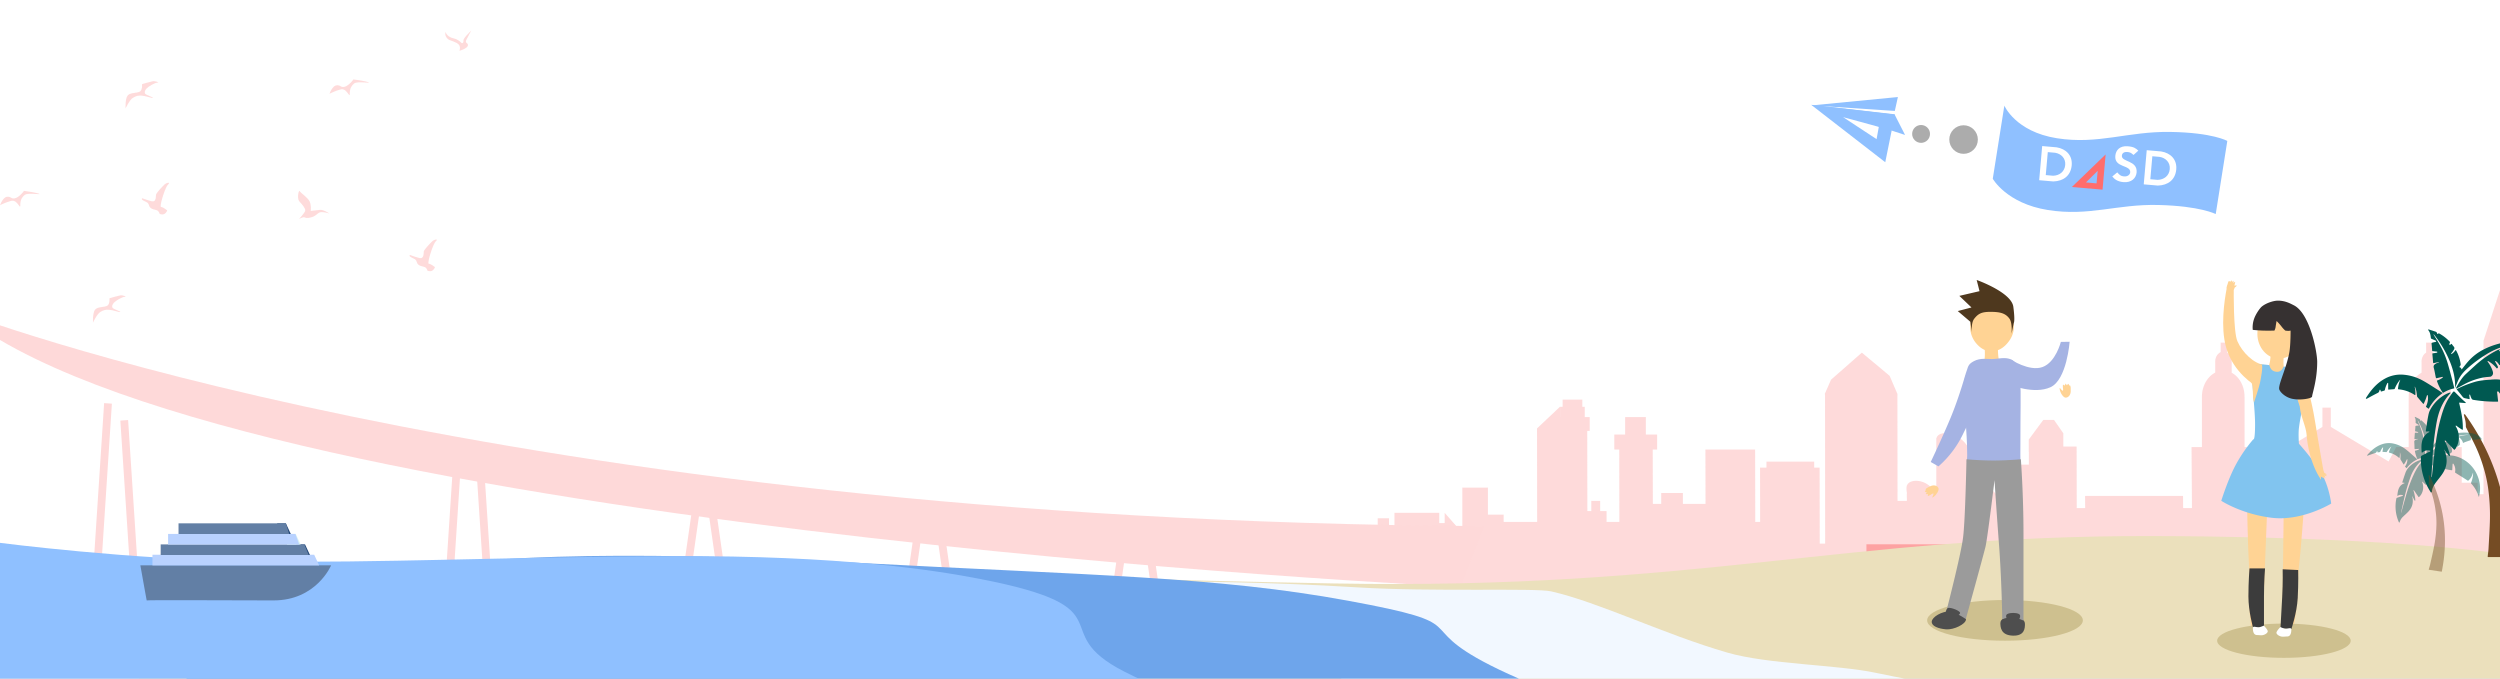<svg xmlns="http://www.w3.org/2000/svg" xmlns:xlink="http://www.w3.org/1999/xlink" width="3500" height="950" viewBox="0 0 3500 950">
  <rect x="0" y="0" width="3500" height="950" fill="#808080" stroke="none"/>
  <defs>
    <clipPath id="clip-path">
      <rect id="矩形_7" data-name="矩形 7" width="190.043" height="69.423" transform="translate(0 0)" fill="#fff"/>
    </clipPath>
    <clipPath id="clip-header_3">
      <rect width="3500" height="950"/>
    </clipPath>
  </defs>
  <g id="header_3" data-name="header – 3" clip-path="url(#clip-header_3)">
    <rect width="3500" height="950" fill="#fff"/>
    <path id="路径_1501" data-name="路径 1501" d="M2197.938,740.283V728.425h-8.263v11.858h-3.952v-15.81h-32.694v7.465h-3.952v-7.465h-8.622v7.465H2136.5v-36.01h-18.683V715.69h-11.5v5.269H2081.9V596.741h.12l-16.964-16.012v7.6h-.042v-7.466h-1.8V575.6h-14.369v5.269h-1.8v7.466h-3.593v10.1h1.8v60.913a121.461,121.461,0,0,0-23.353-7.513V612.047h3.593V601.068h-7.9V588.333H2002.5v12.735h-8.263v10.979h3.234v35.227c-12.092-1.838-25.153-3.349-38.441-4.686V612.047h-36.286v27.207l-3.592-.314V625.222h-4.67v-4.391h-34.849v4.391h-3.952v9.567q-1.957-.161-3.951-.3V571.648h.262l-4.61-10.549-22.53-19.784-20.242,16.9-5.776,13.432h.084v62.667q-5.912.273-11.988.651a13.672,13.672,0,0,0-5.071.331q-5.6.382-11.323.843V605.309c0-.115.013-.226.013-.342,0-.1-.008-.192-.013-.288V603.7h-.139c-1.28-4.969-10.611-4.7-16.693-.233-6.557,4.817-9.172,11.126-9.293,16.137a3.428,3.428,0,0,0,.016.344h-.116v18.615l-.764.081c-2.939-1.266-7.419-.828-11.08,1.2q-11.387,1.279-23,2.75V623.027h-6.467v-9.385l.077-.057v-8.834l-10.587-14.326h-7.847l-6.791,9.766v9.661h-9.7v38.361q-3.072.443-6.147.894v-3.244H1610.5v14.271l-14.016,2.23V640.455c0-.182.011-.364.011-.547,0-8-4-14.86-9.7-17.748v-8a7.426,7.426,0,0,0-3.964-6.908v-6.989h-4.729v7.313a7.644,7.644,0,0,0-3.344,6.584v8.1c-5.564,2.954-9.43,9.765-9.362,17.646,0,.055,0,.108,0,.163h-.03v27.207c-13.177,2.056-25.908,3.994-38.03,5.738l-18.783-11.236V647.674h-6.129v14.106l-30.075,17.989q-8.084.733-15.3,1.144l-2.338-4.426h-9.1V640.071h-.027c0-.054,0-.108,0-.163.069-7.881-3.8-14.693-9.362-17.646v-8.1a7.644,7.644,0,0,0-3.343-6.584v-7.313h-4.73v6.989a7.427,7.427,0,0,0-3.963,6.908v8c-5.692,2.888-9.7,9.745-9.7,17.748,0,.129.006.256.009.385v36.2h-7.591v1.487q-7.634-.736-15.905-1.221v-77.87h.012L1369.97,534.3l-34.441-7.917-16.815,60.634.084.019v89.351c-16.151.575-32.907,1.516-49.936,2.757V612.749l-3.712-.844v-8.429l-.043-.01-12.028-31.524-35.321-11.677,0-.015-.005.012-.094-.031.039.158-14.661,34.093h23.345l0-.014.061.015h-23.319v8.783h-4.312V685.7q-5.583.629-11.137,1.287V649.376h-4.312v-6.587h-5.388v-6.148h-20.479v6.148h-6.467v6.587h-5.388v43.053q-8.915,1.253-17.6,2.558V676.6h-4.671V665.624h-23.711v33.862c-13.344,2.232-26.02,4.522-37.78,6.829-34.157,6.7-75.057,7.841-116.635,5.838V672.006H863.211V704.7q-4.861-.625-9.649-1.282V660.211H830.127v-11.8H781.189V571.742H735.7v21.064h-8.961v67.406h-6.891v-11.8H692.961V540.567H682.624V527.93H670.216v-11.8H630.928v11.8H620.59v12.637h-8.272v167.67H590.951V452.1h-8.272v-16.85H537.938l.118-.028-.007.026h44.79l-28.129-65.409.077-.3-.182.06-.01-.024-.007.03L486.821,392l-23.077,60.481-.081.019v16.171l-7.121,1.621V600.388H393.819v62.351h-8.96V639.99H369.695v22.749h-8.96V420.959l.161-.036-32.258-116.33-66.078,15.189L222.169,443.7h.023V658.526H213.92V642.517H191.676V592.584H177.114v-69.44c0-.248.015-.5.015-.744,0-15.354-7.683-28.51-18.6-34.05V473c0-6.1-3.171-11.28-7.6-13.252V446.338h-9.074v14.03c-3.8,2.311-6.416,7.091-6.416,12.631v15.547c-10.677,5.667-18.092,18.735-17.962,33.855,0,.1,0,.208,0,.313h-.052V592.58H99.958L89.3,612.745,8.416,564.363V537.3H-3.341v27.065l-80.881,48.38L-94.873,592.58h-17.468V522.714h-.058c0-.105,0-.208,0-.313.132-15.12-7.284-28.189-17.961-33.855V473c0-5.539-2.617-10.32-6.416-12.631v-14.03h-9.074v13.409c-4.432,1.972-7.6,7.153-7.6,13.252V488.35c-10.921,5.54-18.6,18.7-18.6,34.051,0,.354.014.705.022,1.057v69.127H-186.6l.59,85.4h-12.324l-.174-17.029H-335.671l.174,17.029H-347.29l-.174-86.119h-18.611V573.327L-379.1,554.589h-15.055l-20.311,27.487v16.948l.146.109v18.005H-426.73l.174,50.733h-11.718V651.863h-8.271v16.008h-5.514l-.174,12.46h-.082c.04-9.286-4.266-20.735-15.648-29.1-7.978-5.86-19.384-7.133-25.625-3.413V611.241h-.224a6.287,6.287,0,0,0,.029-.66c-.233-9.616-5.248-21.72-17.829-30.961-11.668-8.569-29.572-9.085-32.026.447h-.269v1.871c-.008.184-.026.363-.024.555,0,.223.018.436.024.656v75.419A39.214,39.214,0,0,0-555.5,645.338c-11.421-8.389-29.883-7.392-30.132,4.225a33.618,33.618,0,0,0,.714,8.02h-.344l.174,10.289h-13.1l-.174-149.307h.161l-11.08-25.769-38.838-32.428-43.223,37.959-8.847,20.238h.5l.174,209.129h-7.582l-.174-106.342h-7.583v-8.425H-781.7v8.425h-8.961l.174,125.721h0V697.36h-6.892l-.174-101.286h-69.616l.174,76.01h-31.708V656.917h-30.327v15.167H-940.75l-.174-76.01h6.2V575.01h-15.852V550.578h-28.949V575.01h-15.164v21.064h6.891l.174,101.286h-17.92V682.2h-8.961V667.871h-12.407V682.2h-5.513l-.174-112.239h3.446V550.578h-6.892V536.252h-3.448v-10.11h-27.57v10.11h-3.446v14.325h-.082v-14.59l-32.548,30.72h.234l.174,130.653H-1149.6V687.25h-22.059V649.336H-1207.5v69.089h-7.58V704.1l-17.132-19.456v14.323h-7.583V684.645h-62.723v30.333h-7.583v-22.75h-15.853v22.75h-53.072v15.167h146.171V768.9h-15.164V840.52H974.157V768.9H946.612V747.978L1013.426,749v19.387H999.069v37.328H2157.316V768.389h-7.9v-20.2H2225.6v-7.9Z" transform="translate(3254.736 33.315)" fill="#fda2a2" opacity="0.397"/>
    <g id="组_39" data-name="组 39" transform="translate(-59.33 434.675)">
      <g id="组_34" data-name="组 34" transform="translate(661.383 197.916)">
        <rect id="矩形_28" data-name="矩形 28" width="106.691" height="18.808" transform="translate(0 233.733)" fill="#fed9d9"/>
        <rect id="矩形_29" data-name="矩形 29" width="82.911" height="18.808" transform="translate(11.971 220.971)" fill="#fed9d9"/>
        <path id="路径_1542" data-name="路径 1542" d="M.669.033,11.555,0l-.669,229.9L0,229.932Z" transform="matrix(-0.998, 0.068, -0.068, -0.998, 89.908, 229.406)" fill="#fed9d9"/>
        <path id="路径_1543" data-name="路径 1543" d="M0,0,10.886.033l.669,229.9L.669,229.9Z" transform="matrix(0.998, 0.068, -0.068, 0.998, 33.379, 0)" fill="#fed9d9"/>
      </g>
      <g id="组_35" data-name="组 35" transform="translate(1596.27 289.92)">
        <rect id="矩形_32" data-name="矩形 32" width="106.691" height="18.808" transform="translate(0 141.729)" fill="#fed9d9"/>
        <rect id="矩形_33" data-name="矩形 33" width="82.911" height="18.808" transform="translate(11.971 128.967)" fill="#fed9d9"/>
        <path id="路径_1544" data-name="路径 1544" d="M0,0,10.894.072l.747,118.108L.747,118.108Z" transform="translate(32.07 19.037) rotate(8.513)" fill="#fed9d9"/>
        <path id="路径_1545" data-name="路径 1545" d="M.747.072,11.641,0l-.747,118.108L0,118.18Z" transform="translate(91.787 135.914) rotate(171.487)" fill="#fed9d9"/>
        <path id="路径_186" data-name="路径 186" d="M4455.779,3813v23.51h30.36c.6-3.022,5.231-5.374,10.855-5.374s10.25,2.352,10.855,5.374h30.841V3813Z" transform="translate(-4443.809 -3813)" fill="#fed9d9"/>
      </g>
      <g id="组_36" data-name="组 36" transform="translate(1307.168 289.92)">
        <rect id="矩形_36" data-name="矩形 36" width="106.691" height="18.808" transform="translate(0 141.729)" fill="#fed9d9"/>
        <rect id="矩形_37" data-name="矩形 37" width="82.911" height="18.808" transform="translate(11.971 128.967)" fill="#fed9d9"/>
        <path id="路径_1546" data-name="路径 1546" d="M0,0,10.894.072l.747,118.108L.747,118.108Z" transform="translate(32.07 19.037) rotate(8.513)" fill="#fed9d9"/>
        <path id="路径_1547" data-name="路径 1547" d="M.747.072,11.641,0l-.747,118.108L0,118.18Z" transform="translate(91.787 135.914) rotate(171.487)" fill="#fed9d9"/>
        <path id="路径_187" data-name="路径 187" d="M4301.779,3813v23.51h30.36c.6-3.022,5.231-5.374,10.855-5.374s10.25,2.352,10.855,5.374h30.841V3813Z" transform="translate(-4289.809 -3813)" fill="#fed9d9"/>
      </g>
      <g id="组_37" data-name="组 37" transform="translate(991.785 278.232)">
        <rect id="矩形_40" data-name="矩形 40" width="106.691" height="18.808" transform="translate(0 153.416)" fill="#fed9d9"/>
        <rect id="矩形_41" data-name="矩形 41" width="82.911" height="18.808" transform="translate(11.971 140.654)" fill="#fed9d9"/>
        <path id="路径_1548" data-name="路径 1548" d="M0,0,10.894.072l.943,149.145L.943,149.145Z" transform="translate(36.471 0) rotate(8.513)" fill="#fed9d9"/>
        <path id="路径_1549" data-name="路径 1549" d="M.928.072,11.823,0l-.928,146.817L0,146.888Z" transform="translate(91.967 147.575) rotate(171.487)" fill="#fed9d9"/>
      </g>
      <g id="组_38" data-name="组 38" transform="translate(167.309 129.674)">
        <rect id="矩形_44" data-name="矩形 44" width="106.691" height="18.808" transform="translate(0 301.975)" fill="#fed9d9"/>
        <rect id="矩形_45" data-name="矩形 45" width="82.911" height="18.808" transform="translate(11.971 289.212)" fill="#fed9d9"/>
        <path id="路径_1550" data-name="路径 1550" d="M.8.033,11.685,0l-.8,274.474L0,274.507Z" transform="matrix(-0.998, 0.068, -0.068, -0.998, 90.038, 297.639)" fill="#fed9d9"/>
        <path id="路径_1551" data-name="路径 1551" d="M0,0,10.886.033l.868,298.284L.868,298.284Z" transform="matrix(0.998, 0.068, -0.068, 0.998, 37.804, 0)" fill="#fed9d9"/>
      </g>
      <path id="路径_188" data-name="路径 188" d="M3593.5,3559s756.7,294.7,2137.44,301.889l-33.328,85.215S3953.371,3863.332,3593.5,3559Z" transform="translate(-3593.5 -3559)" fill="#fed9d9"/>
    </g>
    <path id="路径_1552" data-name="路径 1552" d="M8.506,0c.464,0,.922,1.874,1.667,2.122.423.133,1.38-2.163,2.059-1.77.448.253.71,1.421,1.3,2.2.267.349.922-.332,1.333.3a11.749,11.749,0,0,1,.644,3.939c-.015,1.312,0,2.18,0,3.768,0,4.971-3.134,9-7,9S0,11.406,0,6.436C0,4.467,3.708,11.251,4.7,9.5c.6-1.063-.677-5.838,0-7.945.21-.663,1.258.749,2.352,1C7.495,2.646,7.977,0,8.506,0Z" transform="matrix(-0.438, -0.899, 0.899, -0.438, 2699.857, 699.291)" fill="#ffd394"/>
    <rect id="矩形_6" data-name="矩形 6" width="209" height="55" transform="translate(2613 762)" fill="#fda2a2"/>
    <path id="路径_1530" data-name="路径 1530" d="M10,0c5.523,0,5.982,5.266,5.982,11.618,0,1.048-.1,5.7-.751,6.176s-.591-2.126-1.5-1.137C12.51,18.018,13.1,20.344,10,20.344c-1.568,0-.937.126-1.646-1.11-.436-.73-2.188-.19-2.686-1.439-.293-.714-1.908-.287-2.138-1.762-.074-.444-1.7-.286-1.7-1.232,0-.775-.993-1.406,1.05-5.105S5.151,0,10,0Z" transform="translate(2767 630.11)" fill="#ffd394"/>
    <path id="路径_1529" data-name="路径 1529" d="M7-1.557c.464,0,.922,1.874,1.667,2.122C9.09.7,10.048-1.6,10.726-1.205c.448.253.71,1.421,1.3,2.2.267.349.922-.332,1.333.3A11.749,11.749,0,0,1,14,5.232C13.985,6.544,14,7.412,14,9c0,4.971-3.134,9-7,9S-1.506,9.849-1.506,4.878c0-1.968,3.708,4.816,4.7,3.066.6-1.063-.677-5.838,0-7.945C3.4-.663,4.451.749,5.545,1,5.989,1.089,6.471-1.557,7-1.557Z" transform="translate(2885 538.685)" fill="#ffd394"/>
    <path id="路径_1526" data-name="路径 1526" d="M-124.459,166.379s329.28-142.4,701.51-133.372S995.976,56.02,1506.08,65.354,2221.2-1.979,2651.158-.989s569.92,37.957,569.92,37.957L3192.332,275.58l-3459.137-.024Z" transform="translate(361 751.46)" fill="#ebe0bc"/>
    <g id="组_129" data-name="组 129" transform="translate(3109.78 392.639)">
      <path id="路径_1519" data-name="路径 1519" d="M1.741,0h18.8a91.608,91.608,0,0,0,1.02,14.4,50.87,50.87,0,0,0,3.511,11.56l-12.9,4.809L0,25.958A55.9,55.9,0,0,0,2.32,13.749,78.29,78.29,0,0,0,1.741,0Z" transform="translate(67.469 99.95) rotate(7)" fill="#ffd394"/>
      <path id="路径_1518" data-name="路径 1518" d="M28.605,0H0L7.51,189.244H19.481s4.207-6.635,6.488-53.946c.454-9.415-1.337-30.357,0-50.188S28.605,0,28.605,0Z" transform="translate(87.55 311.622) rotate(3)" fill="#ffd394"/>
      <path id="路径_1516" data-name="路径 1516" d="M-33.346-.151s.769-3.662,1.661-4.506,1.907,1.128,1.907,1.128,1.537-2.245,2.151-2.084.305,2.727.305,2.727,1.623-2.53,2.163-2.256,0,3.352,0,3.352,2.063-2.587,2.415-1.738S-24.018,1.41-23.749,1.6s3.225-.729,3.225,0-2.783,2.71-2.783,2.71l-1.356,3.408S-25.378,66-19.57,79.411c6.96,16.072,23.387,31.655,37.425,33.157s-12.1,29.005-12.1,29.005S-25.32,124.078-35.475,87.7c-7.869-28.187-2.264-65.447.756-81.3.022-.116-.07-1.923,0-2.28C-34.03.6-33.346-.151-33.346-.151Z" transform="translate(42.14 5.622)" fill="#ffd394"/>
      <ellipse id="椭圆_3" data-name="椭圆 3" cx="30.433" cy="34.908" rx="30.433" ry="34.908" transform="translate(50.528 39.619)" fill="#ffd394"/>
      <path id="路径_1517" data-name="路径 1517" d="M-10.193,2.575H18.412L10.9,191.819H-1.069s-4.207-6.635-6.488-53.946c-.454-9.415,1.337-30.357,0-50.188S-10.193,2.575-10.193,2.575Z" transform="translate(46.227 308.771)" fill="#ffd394"/>
      <path id="路径_1515" data-name="路径 1515" d="M3.886-1.247C7.778-9.952,14.377-9.574,25.956-8c1.345.3.808,7.951,9.59,9.273S45.574-5.98,46.658-5.956c5.091.54,20.8,3.775,28.155,18.716C80.5,24.311,70.769,55.1,67.749,80.049c-1.034,8.54,0,22.07,0,22.07a341.809,341.809,0,0,1,28.907,37c13.272,19.975,16.274,46.771,16.274,46.771s-40.672,24.916-82.966,19.9S-40.972,182-40.972,182s9.868-31.711,21.235-52.13A202.4,202.4,0,0,1,3.886,95.9s2.469,3.032,2.469-21.254S-.137,7.75,3.886-1.247Z" transform="translate(40.972 126.48)" fill="#81c4ef"/>
      <path id="路径_1520" data-name="路径 1520" d="M17.331,2.873c3.054,1.064-.98,20.451-2.012,25.943s-8.286,27.2-8.286,27.2S5.7,54.564,5.469,45.428c-.124-4.948-.4-10.223-.712-12.291C4.032,28.329,0,20.751,0,16.4,0,7.5,14.277,1.809,17.331,2.873Z" transform="translate(38.892 114.519)" fill="#ffd394"/>
      <path id="路径_1522" data-name="路径 1522" d="M2.2-.342s12.123,3.2,12.123,17.779S8.495,55.011,8.495,55.011-1.494,40.952-1.494,26.369A102.282,102.282,0,0,1,2.2-.342Z" transform="translate(107.075 130.954)" fill="#ffd394"/>
      <path id="路径_1521" data-name="路径 1521" d="M4.439,0,14.41,4.258S16.376,18.1,17.593,37.105c.829,12.945.9,28.811,1.352,42.982.735,23.057,1.038,37.811,1.475,44.189.01.142.362,1.376.389,1.75.122,1.7.55,1.853.55,1.853a21.321,21.321,0,0,1,2.951,2.506c.321.577-2.047-.288-2.047-.288s1.83,2.318,1.455,2.611-2.955-1.438-2.955-1.438,1.209,2.432.945,2.98-2.115-1.59-2.115-1.59,1.6,3.026.591,2.736-4.527-3.09-4.527-3.09-.145,3.7-.57,4.057-1.13-2.615-1.13-2.615S3.709,114.311,3.709,80.074c0-4.944.583-8.732.245-14.221C3.358,56.153,0,44.5,0,34.633A130.869,130.869,0,0,1,4.439,0Z" transform="translate(105.54 145.782) rotate(-8)" fill="#ffd394"/>
      <path id="路径_1523" data-name="路径 1523" d="M-54.207-3.571a35.784,35.784,0,0,1,1.842-15.337c2.2-6.57,8.035-15,10.886-17.322,6.309-5.135,16.484-8.137,22.061-8.233,10.766-.186,18.477,4.4,22.521,6.379,22.5,11.017,32.913,65.1,32.913,79.354,0,25.459-6.948,44.427-7.2,48.672C28.676,92.2,13.128,95.584.846,92.9-9.477,90.647-16.676,82.653-17.21,79.276c-1.137-7.2,10.913-31,14.38-52.369,1.691-10.424,1.58-29.466,1.58-29.466a12.684,12.684,0,0,1-3.233.4,30.346,30.346,0,0,1-4.221-.4A38.33,38.33,0,0,1-14-8.324a67.584,67.584,0,0,0-6.864-7.646s-.687,3.637-1.268,7.646A14.845,14.845,0,0,1-23.9-2.559s-8.866.253-16.443,0S-54.207-3.571-54.207-3.571Z" transform="translate(98.286 72.731)" fill="#363131"/>
    </g>
    <path id="路径_1525" data-name="路径 1525" d="M1070.009,0c101.762,0,148.766,21.528,208.6,61.528,52.8,35.3,72.519,122.278,72.519,170.845,0,103.553-155.357,187.5-347,187.5s-485.257,64.659-485.257-38.894c0-56.954-621.658-53.517-547.481-87.9,7.515-3.484,114.173-48.261,230.348-89.226C302,168.5,431.438,106.934,454.09,102.839c67.338-12.174,168.591-6.385,260.453-17.468,58.93-7.11,147.873-44.529,201.993-55.084C981.926,17.535,1048.787,0,1070.009,0Z" transform="matrix(0.921, 0.391, -0.391, 0.921, 1793.596, 555.656)" fill="#f2f8ff"/>
    <path id="路径_1524" data-name="路径 1524" d="M1580.013,13.6c186.982-1.908,91.068,15.755,213.022,50.649,145.931,41.754,307.641,26.637,307.641,97.91,0,130.775-423.739,236.79-946.447,236.79S29.891,638.4,29.891,507.62c0-85.788-144.531-126.73,202.028-268.762,125.182-51.3,322.7-98.752,656.486-145.207S1393.031,15.507,1580.013,13.6Z" transform="translate(338.446 526.106) rotate(11)" fill="#6ea5eb"/>
    <ellipse id="椭圆_7" data-name="椭圆 7" cx="93.5" cy="24" rx="93.5" ry="24" transform="translate(3104 873)" fill="#cec08f"/>
    <path id="路径_1527" data-name="路径 1527" d="M1.523,0H23.272s-1.478,17.936-1.478,39.194V82.963H6.528S0,60.452,0,39.194,1.523,0,1.523,0Z" transform="translate(3147.777 795.793)" fill="#3c3c3c"/>
    <path id="路径_1528" data-name="路径 1528" d="M21.746-.057,0,0S1.428,17.934,1.37,39.2l-.12,43.776,15.265-.04S23.1,60.4,23.161,39.139,21.746-.057,21.746-.057Z" transform="translate(3195.728 796.972) rotate(3)" fill="#3c3c3c"/>
    <g id="组_123" data-name="组 123" transform="translate(0.048 42.892)" opacity="0.387">
      <path id="路径_29" data-name="路径 29" d="M16829.23,1013.1c1.07-.726-9.738-3.99-10.906-5.985s-.2-4.722,2.318-7.338,11.408-7.968,15.045-7.968-3.137-2.546-6.457-1.988-15.184,4.087-15.184,4.087.834,7.319-2.631,10.133-14.17,1.181-17.635,5.981-2.744,17.9-2.744,17.9,5.471-11.925,10.234-14.824,7.57-3.493,12.775-3.079S16828.16,1013.827,16829.23,1013.1Z" transform="translate(-16615.277 -918.999)" fill="#fda2a2"/>
      <path id="路径_30" data-name="路径 30" d="M16832.371,1007.988a9.884,9.884,0,0,0,6.531,11.64c8.656,3.306,11.332,4.41,12.961,7.541s0,7.28,0,7.28,10.789-3.176,11.777-7.28-4.287-3.045-2.275-7.541,7.057-13.469,7.057-13.469-10.9,10.2-10.9,13.469-.326,3.425-1.691,4.06-3.523-4.687-12.635-6.869S16832.371,1007.988,16832.371,1007.988Z" transform="translate(-16208.704 -1006.158)" fill="#fda2a2"/>
      <path id="路径_31" data-name="路径 31" d="M16787.916,930.159c-2.037,2.03,2.506,3.641,6.234,5.576s2.787,5.662,5.422,7.9,6.25,2.324,9.117,3.549,3.645,4.86,3.645,4.86,3.811,1.819,6.77,0a8.994,8.994,0,0,0,3.775-4.86s-5.781-4.682-8.557-4.78,5.588-27.357,9.768-31.376-2.281-2.6-4.986,0-11.545,11.741-11.842,14.386-.055,5.6-1.742,7.886-5.16.874-8.27,0S16787.916,930.159,16787.916,930.159Z" transform="translate(-16588.873 -695.532)" fill="#fda2a2"/>
      <path id="路径_32" data-name="路径 32" d="M16827.063,947.721s3.748-10.968,9.707-11.816,5.852,3.738,11.9,1.823,11.926-10.119,11.926-10.119,16.73,2.226,21.053,4.037-15.732-1.874-19.957,1.59-6.279,7.588-6.279,14.484-4.109-8.2-12.422-6.161A76.674,76.674,0,0,0,16827.063,947.721Z" transform="translate(-16365.791 -859.306)" fill="#fda2a2"/>
      <path id="路径_34" data-name="路径 34" d="M16829.23,1013.1c1.07-.726-9.738-3.99-10.906-5.985s-.2-4.722,2.318-7.338,11.408-7.968,15.045-7.968-3.137-2.546-6.457-1.988-15.184,4.087-15.184,4.087.834,7.319-2.631,10.133-14.17,1.181-17.635,5.981-2.744,17.9-2.744,17.9,5.471-11.925,10.234-14.824,7.57-3.493,12.775-3.079S16828.16,1013.827,16829.23,1013.1Z" transform="translate(-16660.883 -619.196)" fill="#fda2a2"/>
      <path id="路径_36" data-name="路径 36" d="M16787.916,930.159c-2.037,2.03,2.506,3.641,6.234,5.576s2.787,5.662,5.422,7.9,6.25,2.324,9.117,3.549,3.645,4.86,3.645,4.86,3.811,1.819,6.77,0a8.994,8.994,0,0,0,3.775-4.86s-5.781-4.682-8.557-4.78,5.588-27.357,9.768-31.376-2.281-2.6-4.986,0-11.545,11.741-11.842,14.386-.055,5.6-1.742,7.886-5.16.874-8.27,0S16787.916,930.159,16787.916,930.159Z" transform="translate(-16214.004 -616.084)" fill="#fda2a2"/>
      <path id="路径_37" data-name="路径 37" d="M16827.063,947.721s3.748-10.968,9.707-11.816,5.852,3.738,11.9,1.823,11.926-10.119,11.926-10.119,16.73,2.226,21.053,4.037-15.732-1.874-19.957,1.59-6.279,7.588-6.279,14.484-4.109-8.2-12.422-6.161A76.674,76.674,0,0,0,16827.063,947.721Z" transform="translate(-16827.063 -703.262)" fill="#fda2a2"/>
      <path id="路径_38" data-name="路径 38" d="M16890.684,952.06a25.86,25.86,0,0,1,5.188-2.246c3.652-1.25,2.754,2.1,11.23,0s9.375-6.759,14.141-7.345,12.084,1.813,12.084,1.813-8.281-5.625-13.393-5.067-12.832,1.433-12.832,1.433.961-7.435-1.348-12.858-13.219-12.727-14.172-14.966-4.453,10.168,0,14.966,8.557,9.971,7.744,12.858S16890.684,952.06,16890.684,952.06Z" transform="translate(-16472.16 -688.261)" fill="#fda2a2"/>
    </g>
    <path id="路径_1531" data-name="路径 1531" d="M10.663,2.957a33.606,33.606,0,0,0,5.666-2.1s5.52,5.561,5.52,7.988c0,1.942-2.827,4.306-6.507,5.228-2.578.648-5.827,0-8.362,0-5.523,0-5.947-6.364-5.947-9.954S6.827,4.087,10.663,2.957Z" transform="translate(3153 875)" fill="#fff"/>
    <path id="路径_1532" data-name="路径 1532" d="M12.218,2.957A33.607,33.607,0,0,1,6.552.855s-5.52,5.561-5.52,7.988c0,1.942,2.827,4.306,6.507,5.228,2.578.648,5.827,0,8.362,0,5.523,0,5.947-6.364,5.947-9.954S16.054,4.087,12.218,2.957Z" transform="translate(3186 877)" fill="#fff"/>
    <path id="路径_1533" data-name="路径 1533" d="M1398.284,0C1613.6,0,1499.506,53.9,1621.46,88.791c145.931,41.753,350.259,54.641,350.259,125.914,0,130.776-324.673,176.348-847.381,176.348S0,630.5,0,499.726c0-73.262,41.656-287.492,41.656-287.492s183.459-11.568,355.336-42.5S739.117,96.643,970.754,50.615C1201.019,4.86,1332.973,0,1398.284,0Z" transform="translate(-0.718 543.67) rotate(11)" fill="#8fc0ff"/>
    <g id="Group_7" data-name="Group 7" transform="matrix(-0.899, 0.438, -0.438, -0.899, 2689.587, 202.641)">
      <path id="路径_1534" data-name="路径 1534" d="M97.323,94.023.6,32.49,0,0Z" transform="translate(14.227 22.174)" fill="#8fc0ff"/>
      <path id="路径_1535" data-name="路径 1535" d="M41.332,0,0,54.006l99.358,63.663ZM27.776,48.434,38.1,34.368,66.755,82.6Z" transform="translate(14.545 0)" fill="#8fc0ff"/>
      <path id="路径_1536" data-name="路径 1536" d="M12.385,0,113.864,58.05,0,15.6Z" transform="translate(0 58.694)" fill="#8fc0ff"/>
    </g>
    <path id="路径_1537" data-name="路径 1537" d="M0,3.73S20.915,37.3,79.732,37.3,176.194,12.124,235.268,3.73s80.761,0,80.761,0V107.36s-23.042-7.791-81.254,0-92.9,31.166-151.592,31.166S0,107.36,0,107.36Z" transform="translate(2806.671 144.209) rotate(9)" fill="#8fc0ff"/>
    <g id="_5gUDqE" data-name="5gUDqE" transform="translate(3312.108 461.194)">
      <g id="组_113" data-name="组 113">
        <path id="路径_1474" data-name="路径 1474" d="M1494.824,4942.286l3.665-.161a.562.562,0,0,1,.324,1.053,23.266,23.266,0,0,0-2.964,1.847,19.1,19.1,0,0,0-6.88,11.114c-1.22,4.968-.916,9.955-.591,15.175a.6.6,0,0,0,1,.376c3.1-2.7,6.5-3.785,10.657-2.681a.559.559,0,0,1,.125,1.045c-3.889,2.019-7.539,3.938-11.23,5.78a2.361,2.361,0,0,0-1.565,2.272,83.16,83.16,0,0,0,13.67,49.022l.307.47,1.486-.417a13.444,13.444,0,0,1,.074-1.909c.525-4.232,2.6-7.881,5.11-11.3,3.371-4.6,7.228-8.906,10.229-13.7,6.4-10.231,6.526-21,1.9-31.925a1.154,1.154,0,0,1-.118-.821q3.349,4.548,6.7,9.1l1.476-.621c-.307-1.28-.622-2.558-.988-3.822-.669-2.313-1.415-4.612-2.252-6.875q-1.232-3.329-2.727-6.566c-.5-1.083-1.038-2.149-1.569-3.228a.588.588,0,0,1,.982-.618q6.026,6.387,12.056,12.775a.618.618,0,0,0,.9-.012c5.681-6.276,9.045-20.382,1.426-32.791-.33-.538.375-1.108.888-.721.939.712,1.882,1.418,2.842,2.1,1.71,1.222,3.471,2.379,5.39,3.491a.6.6,0,0,0,.9-.48,109.609,109.609,0,0,0-1.31-18.425c-.99-6.15-2.489-12.225-3.8-18.359a.577.577,0,0,1,.635-.677l7.907.674a.566.566,0,0,0,.457-.98c-1.972-1.727-3.869-3.35-5.66-5.073-3.174-3.052-6.238-6.207-9.343-9.323-1.078-1.082-1.987-1.153-2.873.129a134.055,134.055,0,0,0-7.482,11.363c-4.9,8.9-7.731,18.511-10.313,28.208-3.917,14.707-6.091,29.683-7.884,44.715-1.358,11.383-2.461,22.794-3.685,34.193-.021.193-.138.376-.479.526,0-.721-.036-1.443.005-2.163.686-11.87,1.178-23.754,2.128-35.6a385.176,385.176,0,0,1,5.1-39.575c2.219-11.952,6.219-23.276,13.45-33.385,1.743-2.437,3.778-4.687,5.724-6.939a.573.573,0,0,0-.655-.893,37.3,37.3,0,0,0-8.454,3.915,52.965,52.965,0,0,0-19.437,20.8c-1.545,2.973-2.2,6.437-2.821,9.752-1.187,6.351-2.057,12.757-3.051,19.142a2.565,2.565,0,0,0-.018.463A.587.587,0,0,0,1494.824,4942.286Z" transform="translate(-1410.175 -4799.352)" fill="#005951"/>
        <path id="路径_1475" data-name="路径 1475" d="M1639.082,5151.749h27.074a.584.584,0,0,0,.6-.551c2.266-72.8-17.01-139.5-60.266-199.567l-1.457.613c.442,1.746.886,3.491,1.351,5.231a37.958,37.958,0,0,1,1.5,11.182,4.321,4.321,0,0,0,.507,1.994c4.209,8.37,8.6,16.66,12.647,25.1a212.279,212.279,0,0,1,10.98,28.475,189.97,189.97,0,0,1,6.871,29.784,273.862,273.862,0,0,1,2.739,44.3c-.278,13.857-1.237,27.7-1.984,41.548-.18,3.339-.71,6.659-1.068,9.99-.045.421-.065.844-.087,1.3A.58.58,0,0,0,1639.082,5151.749Z" transform="translate(-1467.81 -4833.025)" fill="#754c24"/>
        <path id="路径_1476" data-name="路径 1476" d="M1585.969,4864.712a.551.551,0,0,0-.15.828c1.826,2.231,3.613,4.4,5.378,6.589,1.056,1.307,2.006,2.7,3.131,3.949a4.549,4.549,0,0,0,2.076,1.363c2.164.556,4.371.964,6.674,1.43a.585.585,0,0,0,.719-.611c-.2-1.748-.437-3.445-.538-5.121a.6.6,0,0,1,1.167-.181,29.88,29.88,0,0,0,2.105,5.348,3.335,3.335,0,0,0,2.155,1.546,194.974,194.974,0,0,0,33.786,2.612,5.367,5.367,0,0,0,.587-.044.575.575,0,0,0,.522-.622c-.494-4.447-.983-8.856-1.471-13.261l1.482-.589a32.163,32.163,0,0,1,2.6,3.28,23.208,23.208,0,0,1,4.072,13.813,1.547,1.547,0,0,0,1.152,1.687q9.747,4.2,19.466,8.461c2.863,1.254,5.715,2.532,8.542,3.857a2.009,2.009,0,0,0,2.442-.57,30.78,30.78,0,0,0,6.215-15.779c.038-.376.063-.752.109-1.127.01-.078.089-.148.388-.618.259,2.039.585,3.717.666,5.4a59.583,59.583,0,0,1-1.32,15.756,2.294,2.294,0,0,0,.915,2.663,71.567,71.567,0,0,1,19.942,24.708,1.029,1.029,0,0,0,.121.188.614.614,0,0,0,.52.232l.117-.007c.056-3.425.3-6.859.134-10.274a68.681,68.681,0,0,0-9.426-31.545,73.287,73.287,0,0,0-33.928-30.875,70.155,70.155,0,0,0-24.056-5.906,73.5,73.5,0,0,0-9.513.405c-7.386.446-14.745,1.063-21.885,3.1a145.684,145.684,0,0,0-24.651,9.782C1586.128,4864.621,1586.049,4864.665,1585.969,4864.712Z" transform="translate(-1458.342 -4781.305)" fill="#005951"/>
        <path id="路径_1477" data-name="路径 1477" d="M1544.981,4788.7c1.481-3.607,2.847-7.232,4.447-10.76,2.937-6.479,7.614-11.754,12.968-16.555a178.552,178.552,0,0,1,25.968-19.323,100.075,100.075,0,0,1,35.139-13.7c.633-.112,1.264-.238,1.9-.344a3.239,3.239,0,0,1,.677.207,101.984,101.984,0,0,0-18.932,6.354.553.553,0,0,0-.046,1c4.761,2.685,8.865,5.791,11.005,10.812a.607.607,0,0,0,.895.239c1.2-.812,2.331-1.63,3.553-2.3,3.311-1.8,6.657-3.546,10.05-5.2a1.5,1.5,0,0,0,1.026-1.594,18.836,18.836,0,0,0-1.6-7.658.586.586,0,0,1,.932-.65c1.356,1.139,2.664,3.3,4.746,7.574a.607.607,0,0,0,.688.312c2.885-.7,5.83-1.292,8.658-2.205a20.983,20.983,0,0,1,9.486-1.165,4.435,4.435,0,0,0,.728-.05,20.385,20.385,0,0,0-9.529-7.333c-7.555-2.888-15.4-3.306-23.412-2.58a104.7,104.7,0,0,0-19.1,3.459,107.221,107.221,0,0,0-20.763,8.024,74.056,74.056,0,0,0-21,16.262c-3.161,3.537-6.011,7.324-8.931,11.011a.6.6,0,0,1-1.071-.34v-1.222l-1.511-.637-.06.052-1.018-.847q.665-.918,1.311-1.847a2.867,2.867,0,0,0,.548-1.8,53.6,53.6,0,0,0-6.471-19.6.611.611,0,0,0-1.031-.027,15.912,15.912,0,0,1-4.957,4.979c-.591.366-1.246-.358-.768-.852a20.086,20.086,0,0,0,3.417-4.6c.089-.168.2-.323.3-.486.91-1.506,1.1-2.893-.267-4.354a33.46,33.46,0,0,1-2.632-3.451.618.618,0,0,0-.874-.117l-1.647,1.293-1.24-.864c.3-.7.6-1.4.929-2.094a1.433,1.433,0,0,0-.344-1.856,62.255,62.255,0,0,0-15-11.5,2.369,2.369,0,0,0-.545-.117l-.18.96-1.414.119a8.669,8.669,0,0,1-.329-1,3.248,3.248,0,0,0-2.465-2.343c-3.072-1-6.135-2.021-9.261-2.947a.573.573,0,0,0-.651.886c2.645,3.125,3.209,6.973,3.673,10.841.106.886.431,1.2,1.308,1.545,2.085.815,4.114,1.759,6.148,2.69l-.187,1.367c-1.308.236-2.617.472-3.9.8-2.613.678-2.528.733-2.244,3.323.305,2.791.489,5.595.719,8.42a.585.585,0,0,0,.532.52l6.511.677.047,1.378-6.351,1.067a.576.576,0,0,0-.492.607c.385,4.3.756,8.447,1.121,12.516a.592.592,0,0,0,.729.5l7.284-1.582.11.351-.885.386c-1.078.472-2.207.86-3.223,1.431-2.387,1.34-3.977,2.9-3.126,6.012,1.156,4.23,1.809,8.583,2.7,12.878a9.224,9.224,0,0,0,.424,1.3.6.6,0,0,0,.7.365l8.117-1.866a.568.568,0,0,1,.538.972,24.269,24.269,0,0,1-7.677,4.055.563.563,0,0,0-.369.711,64.3,64.3,0,0,0,8.091,16.287.616.616,0,0,0,.825.152,45.138,45.138,0,0,1,14.87-6,.565.565,0,0,0,.452-.678c-.7-2.85-1.327-5.607-2.065-8.339-2.535-9.391-4.932-18.822-7.732-28.143a122.577,122.577,0,0,0-10.511-23.968c-2.6-4.7-5.6-9.212-8.413-13.81a1.272,1.272,0,0,1-.2-.883,4.034,4.034,0,0,1,.662.542,155.292,155.292,0,0,1,20.11,32.906c5.9,13.09,9.8,26.583,9.317,40.979A2.3,2.3,0,0,0,1544.981,4788.7Z" transform="translate(-1419.891 -4707)" fill="#005951"/>
        <path id="路径_1478" data-name="路径 1478" d="M1337.277,4871.514c.539-.362,1.087-.708,1.656-1.02,4.546-2.49,9.1-4.978,13.746-7.285a4.036,4.036,0,0,0,2.4-2.75c.125-.467.27-.931.435-1.434a.6.6,0,0,1,1.144.024l.46,1.659a.6.6,0,0,0,.749.4c1.486-.424,2.939-.822,4.361-1.3a1.382,1.382,0,0,0,.633-.964,34.308,34.308,0,0,1,3.506-9.451.6.6,0,0,1,1.132.247v8.231a.58.58,0,0,0,.636.563c2.573-.18,5.2-.348,7.826-.6.321-.03.705-.567.854-.942a44.691,44.691,0,0,1,6.362-10.981,8.28,8.28,0,0,1,1.353-1.355,37.316,37.316,0,0,0-3.284,12.869.578.578,0,0,0,.539.6,48.211,48.211,0,0,1,22.877,7.939.6.6,0,0,0,.944-.42,36.236,36.236,0,0,0-1.025-10.955l.424-.1a47.334,47.334,0,0,1,1.794,5.43c.526,2.531.724,5.123,1.1,7.684a2.556,2.556,0,0,0,.493,1.247c2.569,3.048,5.175,6.067,7.772,9.093.07.082.141.162.23.26a.611.611,0,0,0,1-.152c.965-2.21,1.906-4.247,2.688-6.338.635-1.7,1.163-3.432,1.685-5.129a.6.6,0,0,1,1.156.044c.932,4.43.092,10.083-2.446,15.461a.546.546,0,0,0,.169.674l3.02,2.273a.611.611,0,0,0,.9-.186,59.4,59.4,0,0,1,18.6-21.028.548.548,0,0,0,0-.917c-2.116-1.433-4.125-2.843-6.206-4.149-6.744-4.233-13.368-8.667-20.327-12.554a67.19,67.19,0,0,0-26.885-8.531,45.751,45.751,0,0,0-26.1,5.061c-9.88,5.236-17.259,12.88-23.434,21.7-1.4,2-2.726,4.056-4.052,6.107Z" transform="translate(-1336.157 -4774.2)" fill="#005951"/>
        <path id="路径_1479" data-name="路径 1479" d="M1583.706,4819.165a.588.588,0,0,0,.881.626c3.736-2.105,7.119-4.067,10.577-5.9a92.015,92.015,0,0,1,27.329-9.632c3.012-.528,6.109-.606,9.155-.981a3.727,3.727,0,0,0,1.827-.868c2.471-2.11,2.349-4.587,1.374-7.4a43.945,43.945,0,0,0-6.9-12.78.576.576,0,0,1,.772-.826,42.018,42.018,0,0,1,11.776,10.071.616.616,0,0,0,.908.032c1.354-1.4,1.307-1.6.326-3.44-1.066-2-2.2-3.961-3.315-5.911a.582.582,0,0,1,.81-.767c1.64.842,3.005,2.338,5.039,5.394a.615.615,0,0,0,.941.083c1.372-1.413,2.742-2.808,4.057-4.246a1.794,1.794,0,0,0,.246-1.186c-.171-4.441-2.934-11.833-5.907-15.811a.61.61,0,0,0-.757-.165c-1.689.85-3.421,1.687-5.105,2.6a139.777,139.777,0,0,0-27.173,19.434q-6.567,5.954-13.056,11.984c-4.877,4.543-8.343,10.047-11.635,15.66q-1.087,1.852-2.067,3.761A1.482,1.482,0,0,0,1583.706,4819.165Z" transform="translate(-1457.358 -4737.079)" fill="#005951"/>
      </g>
    </g>
    <g id="_5gUDqE-2" data-name="5gUDqE" transform="translate(3326.006 576.698) rotate(9)" opacity="0.449">
      <g id="组_115" data-name="组 115" transform="translate(0 0)">
        <path id="路径_1486" data-name="路径 1486" d="M2.659,35.988l2.4-.125a.366.366,0,0,1,.207.688,15.609,15.609,0,0,0-1.947,1.226A12.78,12.78,0,0,0-1.241,45.1c-.824,3.261-.651,6.527-.467,9.945a.389.389,0,0,0,.654.242,7.2,7.2,0,0,1,6.98-1.811A.365.365,0,0,1,6,54.156C3.449,55.5,1.054,56.774-1.369,58A1.578,1.578,0,0,0-2.4,59.5,53.949,53.949,0,0,0,6.27,91.548c.065.1.132.2.2.306l.973-.281A8.823,8.823,0,0,1,7.5,90.322a16.242,16.242,0,0,1,3.4-7.43c2.228-3.028,4.771-5.873,6.758-9.031,4.238-6.736,4.376-13.792,1.412-20.927A.756.756,0,0,1,19,52.4l4.33,5.925.967-.414c-.194-.836-.393-1.672-.625-2.5-.425-1.512-.9-3.014-1.436-4.494q-.787-2.174-1.747-4.288c-.321-.707-.667-1.4-1.008-2.107a.389.389,0,0,1,.646-.409l7.812,8.31a.4.4,0,0,0,.588-.013c3.746-4.141,6.02-13.4,1.107-21.492-.213-.351.251-.728.584-.476.609.461,1.222.919,1.846,1.363,1.111.791,2.256,1.54,3.5,2.259a.4.4,0,0,0,.594-.318A71.793,71.793,0,0,0,35.4,21.675c-.614-4.024-1.562-8-2.386-12.01a.384.384,0,0,1,.419-.447l5.164.4a.374.374,0,0,0,.3-.645c-1.28-1.121-2.511-2.175-3.673-3.3C33.171,3.7,31.185,1.645,29.172-.381c-.7-.7-1.292-.746-1.879.1C25.586,2.178,23.784,4.6,22.343,7.2c-3.247,5.855-5.151,12.168-6.89,18.535a212.227,212.227,0,0,0-5.391,29.338C9.113,62.539,8.332,70.021,7.471,77.5c-.015.126-.092.247-.317.347,0-.472-.016-.946.015-1.417.511-7.781.9-15.569,1.58-23.339A254.723,254.723,0,0,1,12.3,27.13,54.617,54.617,0,0,1,21.265,5.187C22.417,3.582,23.758,2.1,25.042.613A.372.372,0,0,0,24.619.03a24.837,24.837,0,0,0-5.546,2.609A35.479,35.479,0,0,0,6.259,16.363a23.312,23.312,0,0,0-1.9,6.4c-.81,4.168-1.413,8.37-2.1,12.558a1.629,1.629,0,0,0-.014.3A.377.377,0,0,0,2.659,35.988Z" transform="translate(49.922 55.887)" fill="#005951"/>
        <path id="路径_1487" data-name="路径 1487" d="M21.179,130.926l17.695-.137a.39.39,0,0,0,.393-.364C41.134,82.711,28.892,39.106.941-.03l-.956.41C.265,1.52.545,2.662.84,3.8a24.8,24.8,0,0,1,.923,7.319,2.808,2.808,0,0,0,.32,1.3c2.707,5.463,5.535,10.872,8.132,16.383a137.1,137.1,0,0,1,7.025,18.6,123.454,123.454,0,0,1,4.332,19.48A179.38,179.38,0,0,1,23.127,95.9c-.255,9.081-.956,18.157-1.518,27.233-.136,2.189-.5,4.367-.751,6.551-.032.276-.047.554-.064.855A.374.374,0,0,0,21.179,130.926Z" transform="translate(87.081 75.692)" fill="#754c24"/>
        <path id="路径_1488" data-name="路径 1488" d="M-.152,7.965a.363.363,0,0,0-.1.542C.927,9.96,2.084,11.373,3.226,12.8c.683.852,1.3,1.759,2.025,2.572a2.91,2.91,0,0,0,1.35.883c1.411.352,2.851.609,4.354.9a.39.39,0,0,0,.473-.4c-.121-1.145-.268-2.256-.325-3.353a.391.391,0,0,1,.764-.125,19.25,19.25,0,0,0,1.347,3.493,2.132,2.132,0,0,0,1.4,1A126.653,126.653,0,0,0,36.683,19.31c.122,0,.245-.015.384-.032a.384.384,0,0,0,.344-.411c-.3-2.911-.595-5.8-.891-8.681l.972-.393a20.61,20.61,0,0,1,1.68,2.136,15.052,15.052,0,0,1,2.587,9.03,1,1,0,0,0,.744,1.1q6.348,2.7,12.678,5.445c1.864.808,3.721,1.631,5.562,2.485a1.323,1.323,0,0,0,1.6-.386,20.52,20.52,0,0,0,4.145-10.371c.027-.246.045-.494.077-.739.007-.051.059-.1.257-.407.159,1.335.363,2.433.406,3.538a39.274,39.274,0,0,1-.946,10.33,1.486,1.486,0,0,0,.584,1.74,45.807,45.807,0,0,1,12.9,16.088.672.672,0,0,0,.079.123.4.4,0,0,0,.339.15l.076-.005c.055-2.245.233-4.5.143-6.733a44.52,44.52,0,0,0-5.993-20.622A46.862,46.862,0,0,0,52.4,2.636,45.272,45.272,0,0,0,36.71-1.112,48.12,48.12,0,0,0,30.49-.8a66.744,66.744,0,0,0-14.32,2.14A96.723,96.723,0,0,0,.006,7.876C-.047,7.9-.1,7.933-.152,7.965Z" transform="translate(81.139 44.691)" fill="#005951"/>
        <path id="路径_1489" data-name="路径 1489" d="M24.27,53.333c.987-2.371,1.9-4.752,2.964-7.073A33.994,33.994,0,0,1,35.8,35.348,119.328,119.328,0,0,1,52.872,22.556,66.364,66.364,0,0,1,75.911,13.4c.414-.076.827-.162,1.242-.235a2.084,2.084,0,0,1,.441.132,67.551,67.551,0,0,0-12.408,4.258.363.363,0,0,0-.035.652c3.1,1.735,5.763,3.75,7.135,7.029a.393.393,0,0,0,.583.153c.789-.539,1.532-1.08,2.334-1.522,2.173-1.2,4.369-2.358,6.6-3.458a1,1,0,0,0,.679-1.05,12.249,12.249,0,0,0-1.007-5.009.387.387,0,0,1,.613-.431c.88.738,1.724,2.148,3.062,4.938a.39.39,0,0,0,.448.2c1.89-.475,3.817-.876,5.671-1.488a13.761,13.761,0,0,1,6.206-.812,2.866,2.866,0,0,0,.476-.036,13.025,13.025,0,0,0-6.189-4.756,33.4,33.4,0,0,0-15.288-1.574,68.843,68.843,0,0,0-12.5,2.364,71.03,71.03,0,0,0-13.613,5.362A49.537,49.537,0,0,0,36.54,28.882c-2.085,2.333-3.968,4.829-5.9,7.259a.389.389,0,0,1-.7-.217l.007-.8-.984-.41-.04.035-.661-.55q.44-.605.866-1.218A1.9,1.9,0,0,0,29.5,31.8a34.709,34.709,0,0,0-4.125-12.81.4.4,0,0,0-.674-.013,10.656,10.656,0,0,1-3.266,3.288.374.374,0,0,1-.5-.554A13.455,13.455,0,0,0,23.2,18.674c.059-.11.135-.213.2-.32a2.1,2.1,0,0,0-.151-2.852,21.327,21.327,0,0,1-1.7-2.249.4.4,0,0,0-.571-.072l-1.083.856-.806-.559c.2-.461.4-.922.619-1.376a.935.935,0,0,0-.215-1.215A39.774,39.774,0,0,0,9.746,3.425a1.573,1.573,0,0,0-.355-.074l-.123.631-.925.085a5.671,5.671,0,0,1-.209-.655,2.079,2.079,0,0,0-1.6-1.523C4.534,1.25,2.537.6.5,0a.38.38,0,0,0-.43.585c1.712,2.033,2.06,4.552,2.343,7.085.065.58.275.784.846,1.006,1.358.523,2.679,1.131,4,1.731l-.13.9c-.856.161-1.712.322-2.551.546-1.711.457-1.655.493-1.484,2.188.185,1.828.29,3.664.425,5.514a.374.374,0,0,0,.344.338l4.252.41.023.9-4.156.73a.385.385,0,0,0-.325.4c.229,2.813.45,5.53.666,8.194a.382.382,0,0,0,.474.325l4.769-1.074.07.229-.581.257c-.707.315-1.447.575-2.114.953-1.567.89-2.614,1.922-2.075,3.955.733,2.765,1.137,5.614,1.7,8.424a6.081,6.081,0,0,0,.27.847.388.388,0,0,0,.457.235l5.315-1.264a.369.369,0,0,1,.346.634,16.152,16.152,0,0,1-5.039,2.7.373.373,0,0,0-.245.467,41.386,41.386,0,0,0,5.2,10.631.4.4,0,0,0,.538.1,29.959,29.959,0,0,1,9.751-4.006.376.376,0,0,0,.3-.446c-.44-1.864-.838-3.667-1.305-5.454-1.607-6.14-3.123-12.307-4.9-18.4a79.012,79.012,0,0,0-6.742-15.651C8.832,10.92,6.9,7.981,5.084,4.982A.831.831,0,0,1,4.956,4.4a2.555,2.555,0,0,1,.43.352A99.677,99.677,0,0,1,18.354,26.215c3.789,8.546,6.261,17.368,5.872,26.8A1.5,1.5,0,0,0,24.27,53.333Z" transform="translate(55.069 -1.782)" fill="#005951"/>
        <path id="路径_1490" data-name="路径 1490" d="M-.118,21.563c.354-.239.714-.47,1.088-.676,2.984-1.655,5.972-3.308,9.023-4.843a2.7,2.7,0,0,0,1.583-1.814c.084-.307.181-.611.292-.942a.4.4,0,0,1,.747.01l.292,1.085a.386.386,0,0,0,.487.255c.973-.285,1.925-.553,2.857-.875a.927.927,0,0,0,.419-.635,22.865,22.865,0,0,1,2.342-6.21.391.391,0,0,1,.739.156l-.044,5.393a.374.374,0,0,0,.413.367c1.683-.131,3.4-.254,5.118-.431.21-.022.464-.375.563-.622a29.88,29.88,0,0,1,4.216-7.227,5.511,5.511,0,0,1,.892-.895,24.768,24.768,0,0,0-2.215,8.449.371.371,0,0,0,.349.388,31.014,31.014,0,0,1,14.91,5.086.4.4,0,0,0,.619-.279,23.713,23.713,0,0,0-.611-7.173l.277-.071a30.731,30.731,0,0,1,1.144,3.549c.33,1.656.446,3.353.678,5.029a1.66,1.66,0,0,0,.316.815c1.663,1.984,3.35,3.948,5.031,5.918.045.053.092.105.149.169a.4.4,0,0,0,.656-.105c.642-1.453,1.268-2.792,1.79-4.166.424-1.115.779-2.255,1.128-3.369a.394.394,0,0,1,.755.022A16.8,16.8,0,0,1,54.2,28.062a.353.353,0,0,0,.107.44l1.962,1.475a.4.4,0,0,0,.587-.127A39.79,39.79,0,0,1,69.129,15.979a.36.36,0,0,0,0-.6c-1.375-.929-2.681-1.842-4.034-2.688-4.385-2.74-8.69-5.611-13.218-8.122A43.232,43.232,0,0,0,34.353-.886,30.092,30.092,0,0,0,17.267,2.562C10.782,6.042,5.918,11.089,1.835,16.9c-.927,1.319-1.8,2.672-2.68,4.021Z" transform="translate(-1.65 40.843)" fill="#005951"/>
        <path id="路径_1491" data-name="路径 1491" d="M-1.375,34.316a.379.379,0,0,0,.573.406c2.453-1.4,4.675-2.7,6.944-3.92a60.945,60.945,0,0,1,17.913-6.449c1.971-.361,4-.428,5.989-.689a2.478,2.478,0,0,0,1.2-.579c1.626-1.395,1.56-3.017.937-4.858a28.252,28.252,0,0,0-4.44-8.338.382.382,0,0,1,.509-.546,26.86,26.86,0,0,1,7.643,6.539.4.4,0,0,0,.593.017c.893-.926.863-1.056.232-2.256-.686-1.3-1.418-2.585-2.135-3.856a.386.386,0,0,1,.533-.507c1.068.544,1.952,1.517,3.265,3.509a.4.4,0,0,0,.615.048c.9-.933,1.807-1.852,2.674-2.8a1.191,1.191,0,0,0,.167-.778A22.348,22.348,0,0,0,38.059-1.072a.393.393,0,0,0-.494-.1C36.457-.611,35.32-.054,34.214.555A93.406,93.406,0,0,0,16.351,13.425q-4.323,3.933-8.6,7.918A44.7,44.7,0,0,0,.067,31.663q-.72,1.22-1.371,2.475A1.033,1.033,0,0,0-1.375,34.316Z" transform="translate(81.533 17.48)" fill="#005951"/>
      </g>
    </g>
    <circle id="椭圆_4" data-name="椭圆 4" cx="12.5" cy="12.5" r="12.5" transform="translate(2677 175)" fill="#acacac"/>
    <circle id="椭圆_5" data-name="椭圆 5" cx="20" cy="20" r="20" transform="translate(2729 175.365)" fill="#acacac"/>
    <g id="Frame-2" transform="translate(2860.271 190.491) rotate(5)" clip-path="url(#clip-path)">
      <path id="路径_1538" data-name="路径 1538" d="M16.259,50.539c11.105,0,17.208-6.893,17.208-15.327-.309-17.16-22.6-12.1-22.6-21.408,0-3.171,2.055-5.766,7.386-5.766,3.447,0,5.171.717,8.775,3.384l6.146-6.579C29.565,1.888,26.482-.128,17.448.006,7.232.244,1.73,6.332,1.73,14.907c.05,17.079,22.752,10.329,22.787,21.16,0,3.1-2.93,6.459-8.273,6.459-4.664,0-6.515-1.763-9.79-4.861L0,44.047C3.444,47.506,7.837,50.51,16.259,50.539Z" transform="translate(101.466 3.897)" fill="#fff"/>
      <path id="路径_1539" data-name="路径 1539" d="M0,48H19.821c14.323-1.692,23.565-10.293,23.722-24.47S33.677,1.018,20.338,0H0Zm8.549-7.939.031-32.3h10.27c8.34.593,15.6,6.3,15.6,15.768s-6.738,15.533-15.6,16.529Z" transform="translate(146.31 7.048)" fill="#fff"/>
      <path id="路径_1540" data-name="路径 1540" d="M0,49.55l43.126-.078V0Zm34.022-8.066L19.1,41.406,34.067,23.815Z" transform="translate(46.389 17.999)" fill="#ff6d6d"/>
      <path id="路径_1541" data-name="路径 1541" d="M0,48H19.821c14.323-1.692,23.565-10.293,23.722-24.47S33.678,1.018,20.339,0H0Zm8.549-7.939.031-32.3H18.849c8.341.593,15.6,6.3,15.6,15.768s-6.738,15.533-15.6,16.529Z" transform="translate(-0.005 14.044)" fill="#fff"/>
    </g>
    <g id="boat_v2" data-name="boat v2" transform="translate(196.5 732.695)">
      <path id="路径_457" data-name="路径 457" d="M5471.56,3960.761s-20.555,49.2-80.743,49.069-177.437-.652-177.437,0-8.88-49.069-8.88-49.069Z" transform="translate(-5204.5 -3901.953)" fill="#627fa5"/>
      <path id="路径_458" data-name="路径 458" d="M5217.122,3949.666h226.434l6.915,14.905H5217.122Z" transform="translate(-5200.184 -3905.748)" fill="#b9d2ff"/>
      <path id="路径_459" data-name="路径 459" d="M5367.229,3938.873h12.162l6.914,14.905h-19.076Z" transform="translate(-5148.846 -3909.439)" fill="#25497a"/>
      <path id="路径_460" data-name="路径 460" d="M5225.7,3938.873h201.062l6.14,14.905H5225.7Z" transform="translate(-5197.25 -3909.439)" fill="#627fa5"/>
      <path id="路径_461" data-name="路径 461" d="M5357.549,3927.976h12.162l6.915,14.906h-19.076Z" transform="translate(-5152.156 -3913.166)" fill="#daf3f3"/>
      <path id="路径_462" data-name="路径 462" d="M5233.419,3927.976h178.243l5.442,14.906H5233.419Z" transform="translate(-5194.609 -3913.166)" fill="#b9d2ff"/>
      <path id="路径_463" data-name="路径 463" d="M5347.255,3916.94h12.162l6.914,14.906h-19.076Z" transform="translate(-5155.676 -3916.94)" fill="#25497a"/>
      <path id="路径_464" data-name="路径 464" d="M5244.325,3916.94h150.317l4.59,14.906H5244.325Z" transform="translate(-5190.88 -3916.94)" fill="#627fa5"/>
    </g>
    <ellipse id="椭圆_6" data-name="椭圆 6" cx="109" cy="28.5" rx="109" ry="28.5" transform="translate(2698 840)" fill="#cec08f"/>
    <g id="组_128" data-name="组 128" transform="translate(2702.198 391.95)">
      <path id="路径_1511" data-name="路径 1511" d="M19.461,0C30.089,0,36.442,4.609,36.442,10.294s-.12,16.981-16.982,16.447S2.061,14.788,2.061,9.1,8.832,0,19.461,0Z" transform="translate(96.276 471.216)" fill="#4e4e4e"/>
      <path id="路径_1512" data-name="路径 1512" d="M25.451,0C37.576,0,47.708,3.955,47.708,10.279S31.519,25.784,20.551,25.4,0,21.984,0,15.661,13.327,0,25.451,0Z" transform="translate(3.046 462.68) rotate(3)" fill="#4e4e4e"/>
      <path id="路径_1505" data-name="路径 1505" d="M1.741,0h18.8a91.608,91.608,0,0,0,1.02,14.4,50.87,50.87,0,0,0,3.511,11.56H0A55.9,55.9,0,0,0,2.32,13.749,78.29,78.29,0,0,0,1.741,0Z" transform="matrix(1, 0.017, -0.017, 1, 74.393, 94.167)" fill="#ffd394"/>
      <path id="路径_1507" data-name="路径 1507" d="M34.409-2.436c18.663,0,31.291,17.23,31.291,35.967,0,9.35-4.1,17.166-9.731,23.484-5.328,5.979-12.21,10.442-21.561,10.442-8.865,0-15.152-4.106-20.4-9.9a35.455,35.455,0,0,1-9.4-24.031C4.617,14.794,15.746-2.436,34.409-2.436Z" transform="translate(51.48 32.297)" fill="#ffd394"/>
      <path id="路径_1504" data-name="路径 1504" d="M15.013,16.3C18.174,8.285,17.026,4.774,26.12-.018S45.075-2.793,51.39-2.869c5.8-.07,12.537-1.629,18.4-1.321C84.022-3.443,88.332,6.654,89.924,16.3c1.982,12.007,1.631,34.709,1.322,69.532-.418,47.131,0,54.909,0,54.909H16.153s1.763-7.64-1.14-49.125C12.394,54.191,11.139,26.125,15.013,16.3Z" transform="translate(35.204 113.624)" fill="#a5b3e3"/>
      <path id="路径_1506" data-name="路径 1506" d="M.756,23.223S26.391,41.087,45.131,34.745,71.451,0,71.451,0L83.766,0S78.973,53.117,55.842,63.167,0,58.987,0,58.987Z" transform="translate(111.538 87.972) rotate(-1)" fill="#a5b3e3"/>
      <path id="路径_1508" data-name="路径 1508" d="M-2.884,0S15.421,1.753,34.694,1.753,73.248,0,73.248,0,76.93,48.124,76.93,104.067v121.8s-7.5-3.674-14.93-4.2a41.684,41.684,0,0,0-14.806,2.1s-.756-54.082-4.557-104.556S36.395,29.14,36.395,29.14s-9.776,81.02-12.572,92.938S-3.841,223.772-3.841,223.772a89.484,89.484,0,0,0-14.325-8.2,42.825,42.825,0,0,0-12.814-3.162s20.22-77.953,23.346-103.015S-2.884,0-2.884,0Z" transform="translate(53.758 251.024)" fill="#9b9b9b"/>
      <path id="路径_1509" data-name="路径 1509" d="M17.482,0,53.819,6.417S40.446,50.945,34.271,81.193a141.32,141.32,0,0,1-22.259,51.6L0,129.431S7.657,91.987,12.129,62.072,17.482,0,17.482,0Z" transform="translate(32.126 129.229) rotate(14)" fill="#a5b3e3"/>
      <path id="路径_1510" data-name="路径 1510" d="M15.87-21.446A191.444,191.444,0,0,1,38.778-11.263C51.658-4.46,65.786,5.364,67.2,16.075c2.684,20.362.617,22.688.617,22.688l-3.07,14.9s1.306-14.9-2.935-20.872c-5.963-8.4-14.791-9.59-27.125-9.59S17.8,26.08,12.476,32.789C7.849,38.623,9.05,52.039,9.05,52.039l-2-14.945-17.631-15L8.6,17.05-8.4.822,19.858-5.761Z" transform="translate(49.268 21.446)" fill="#4e381e"/>
      <path id="路径_1513" data-name="路径 1513" d="M.858,1.926c1.509-2.751,15.157-2.392,18.25.047s-6.447,9.635-6.447,9.635L.291,9.908S-.652,4.677.858,1.926Z" transform="matrix(0.951, 0.309, -0.309, 0.951, 24.091, 457.504)" fill="#4e4e4e"/>
      <path id="路径_1514" data-name="路径 1514" d="M-.21-.177c4.028-2.014,12.084-2.014,16.112,0s0,8.056,0,8.056H-.21S-4.238,1.837-.21-.177Z" transform="translate(108.339 467.813)" fill="#4e4e4e"/>
    </g>
  </g>
</svg>
